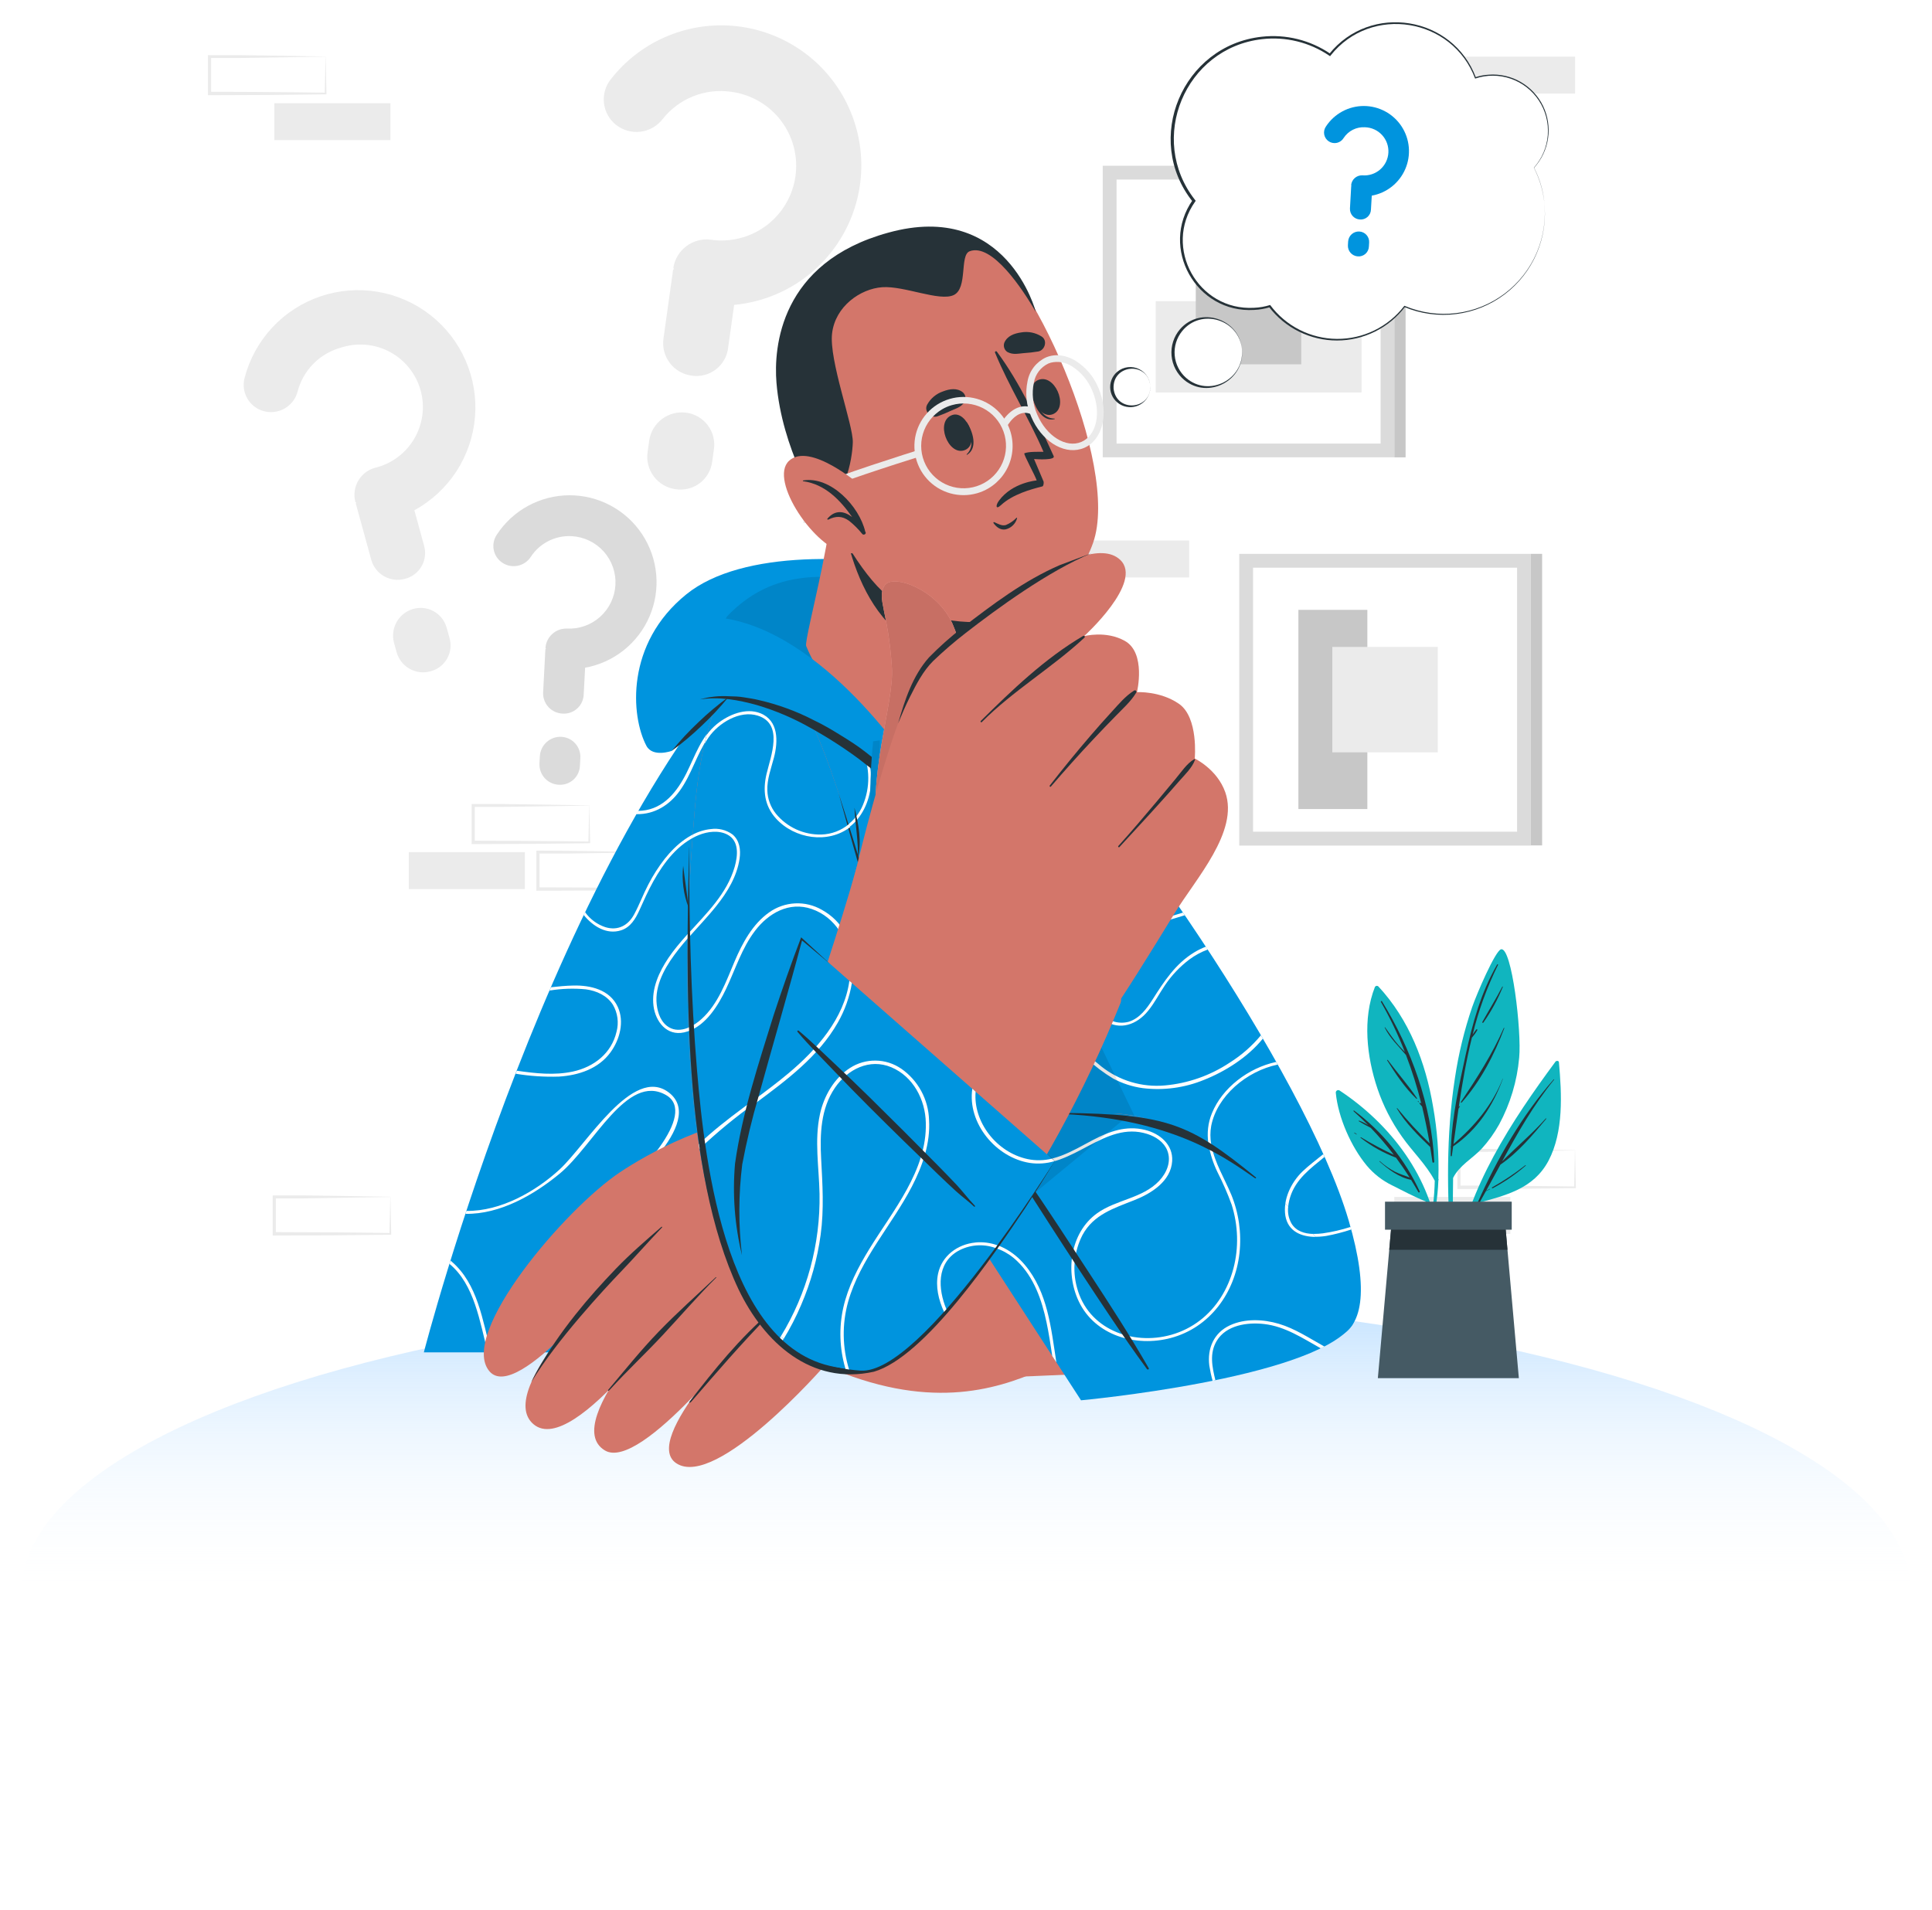 <svg width="361" height="357" viewBox="0 0 361 357" fill="none" xmlns="http://www.w3.org/2000/svg">
<g filter="url(#filter0_d_91_2385)">
<ellipse cx="180.5" cy="293.5" rx="176.5" ry="55.5" fill="url(#paint0_linear_91_2385)" fill-opacity="0.7"/>
<path d="M72.949 15.286H51.264V22.188H72.949V15.286Z" fill="#EBEBEB"/>
<path d="M222.196 97.018H200.511V103.919H222.196V97.018Z" fill="#EBEBEB"/>
<path d="M60.854 6.584C57.252 6.646 48.02 6.8 44.541 6.843H39.169L39.453 6.559V13.461L39.145 13.152C42.747 13.152 51.93 13.202 55.408 13.251L60.83 13.319L60.682 13.461L60.83 6.559L60.854 6.584ZM60.854 6.584L60.996 13.485V13.633H60.848C58.141 13.67 52.707 13.732 50.006 13.751L39.163 13.794H38.855V13.485V6.584V6.306H39.133H44.603C48.057 6.343 57.246 6.498 60.817 6.559L60.854 6.584Z" fill="#EBEBEB"/>
<path d="M122.214 155.263C118.613 155.325 109.38 155.479 105.901 155.516H100.53L100.813 155.239V162.14L100.505 161.832C104.107 161.832 113.29 161.875 116.769 161.924L122.19 161.992L122.042 162.14L122.19 155.239L122.214 155.263ZM122.214 155.263L122.362 162.165V162.307H122.214C119.507 162.307 114.08 162.405 111.372 162.424L100.53 162.467H100.221V162.158V155.257V154.973H100.499L105.969 155.004C109.423 155.041 118.619 155.195 122.184 155.257L122.214 155.263Z" fill="#EBEBEB"/>
<path d="M110.12 146.549C106.518 146.61 97.286 146.764 93.807 146.801H88.435L88.719 146.524V153.425L88.411 153.117C92.013 153.117 101.196 153.16 104.674 153.209L110.095 153.277L109.947 153.425L110.095 146.524L110.12 146.549ZM110.12 146.549L110.268 153.45V153.592H110.12C107.413 153.623 101.979 153.691 99.278 153.709L88.435 153.752H88.127V153.444V146.542V146.259H88.411H93.881C97.335 146.296 106.525 146.45 110.095 146.512L110.12 146.549Z" fill="#EBEBEB"/>
<path d="M98.075 155.251H76.39V162.152H98.075V155.251Z" fill="#EBEBEB"/>
<path d="M294.305 6.584H272.62V13.485H294.305V6.584Z" fill="#EBEBEB"/>
<path d="M282.211 219.701H260.526V226.602H282.211V219.701Z" fill="#EBEBEB"/>
<path d="M294.306 210.999C290.704 211.06 281.471 211.215 277.993 211.258H272.621L272.905 210.974V217.875L272.596 217.567C276.198 217.567 285.381 217.616 288.86 217.666L294.281 217.734L294.133 217.875L294.281 210.974L294.306 210.999ZM294.306 210.999L294.454 217.9V218.048H294.306C291.598 218.085 286.171 218.147 283.463 218.171L272.621 218.208H272.312V217.894L272.343 210.993V210.715H272.621H278.091C281.545 210.752 290.741 210.912 294.306 210.968V210.999Z" fill="#EBEBEB"/>
<path d="M72.948 219.701C69.347 219.763 60.114 219.917 56.636 219.96H51.264L51.547 219.676V226.578L51.239 226.269L62.081 226.313C64.783 226.313 70.222 226.399 72.924 226.436L72.776 226.578L72.924 219.676L72.948 219.701ZM72.948 219.701L73.097 226.602V226.75H72.948C70.241 226.787 64.808 226.849 62.106 226.874L51.264 226.911H50.955V226.596V219.695V219.405H51.233H56.703C60.157 219.442 69.347 219.602 72.918 219.658L72.948 219.701Z" fill="#EBEBEB"/>
<path d="M137.177 52.976L136.054 60.993C135.962 61.796 135.707 62.571 135.306 63.271C134.905 63.972 134.365 64.584 133.721 65.07C133.076 65.556 132.339 65.906 131.555 66.099C130.771 66.292 129.956 66.324 129.159 66.193C127.559 65.963 126.115 65.11 125.142 63.819C124.169 62.528 123.746 60.905 123.966 59.304L125.761 46.475C125.761 46.352 125.903 46.37 125.921 46.247C125.816 46.105 125.816 46.105 125.829 45.982C126.096 44.4 126.959 42.979 128.24 42.013C129.521 41.046 131.123 40.606 132.718 40.783C134.543 41.061 136.405 40.974 138.197 40.527C139.988 40.08 141.673 39.282 143.154 38.179C144.635 37.076 145.882 35.69 146.823 34.101C147.764 32.513 148.38 30.753 148.636 28.925C148.892 27.096 148.782 25.235 148.314 23.449C147.845 21.663 147.026 19.988 145.905 18.521C144.784 17.054 143.383 15.824 141.783 14.902C140.183 13.981 138.416 13.386 136.585 13.152C134.19 12.809 131.747 13.103 129.501 14.004C127.256 14.905 125.287 16.381 123.793 18.284C123.293 18.926 122.67 19.463 121.961 19.863C121.252 20.264 120.471 20.52 119.662 20.616C118.854 20.713 118.034 20.649 117.251 20.428C116.467 20.206 115.735 19.832 115.097 19.326C114.472 18.828 113.951 18.21 113.564 17.51C113.178 16.809 112.935 16.039 112.848 15.244C112.76 14.449 112.832 13.644 113.057 12.877C113.282 12.109 113.657 11.394 114.16 10.772C116.834 7.358 120.314 4.662 124.287 2.926C128.261 1.19 132.604 0.469 136.925 0.827C141.247 1.185 145.411 2.61 149.045 4.976C152.68 7.342 155.669 10.573 157.745 14.38C159.821 18.187 160.919 22.45 160.94 26.786C160.961 31.122 159.904 35.395 157.865 39.222C155.826 43.049 152.868 46.309 149.257 48.71C145.645 51.11 141.495 52.576 137.177 52.976ZM133.396 79.983L133.082 82.203C132.992 83.007 132.74 83.784 132.34 84.487C131.941 85.189 131.402 85.804 130.758 86.292C130.113 86.78 129.376 87.132 128.591 87.326C127.806 87.52 126.99 87.552 126.193 87.421C124.591 87.195 123.145 86.342 122.171 85.051C121.197 83.759 120.776 82.134 121 80.532L121.308 78.312C121.549 76.717 122.406 75.281 123.693 74.31C124.981 73.34 126.598 72.912 128.197 73.119C128.992 73.221 129.759 73.48 130.453 73.882C131.147 74.284 131.753 74.82 132.237 75.46C132.722 76.099 133.073 76.828 133.272 77.605C133.471 78.381 133.513 79.19 133.396 79.983Z" fill="#EBEBEB"/>
<path d="M77.426 91.362L79.221 97.906C79.416 98.552 79.478 99.232 79.403 99.903C79.328 100.575 79.116 101.224 78.782 101.811C78.448 102.398 77.999 102.912 77.46 103.319C76.921 103.727 76.306 104.022 75.65 104.184C74.345 104.542 72.951 104.368 71.774 103.699C70.597 103.031 69.733 101.924 69.371 100.619L66.491 90.135C66.491 90.042 66.571 90.011 66.541 89.906C66.411 89.839 66.411 89.839 66.38 89.734C66.06 88.429 66.252 87.052 66.916 85.884C67.58 84.716 68.666 83.847 69.951 83.455C71.488 83.102 72.937 82.442 74.211 81.513C75.486 80.585 76.559 79.408 77.367 78.054C78.174 76.7 78.699 75.197 78.91 73.634C79.121 72.072 79.014 70.483 78.594 68.963C78.175 67.443 77.452 66.024 76.469 64.791C75.487 63.558 74.265 62.537 72.877 61.788C71.489 61.04 69.964 60.581 68.394 60.438C66.824 60.295 65.241 60.471 63.741 60.956C61.786 61.486 60.007 62.521 58.58 63.958C57.154 65.395 56.132 67.183 55.618 69.141C55.45 69.803 55.151 70.425 54.74 70.971C54.329 71.516 53.813 71.975 53.223 72.319C52.633 72.663 51.98 72.887 51.303 72.977C50.626 73.066 49.937 73.02 49.278 72.841C48.632 72.665 48.027 72.363 47.498 71.952C46.969 71.541 46.527 71.03 46.196 70.448C45.865 69.866 45.653 69.224 45.571 68.559C45.489 67.894 45.54 67.22 45.719 66.575C46.641 63.064 48.42 59.836 50.898 57.183C53.375 54.529 56.473 52.533 59.913 51.373C63.353 50.213 67.028 49.926 70.606 50.538C74.184 51.149 77.555 52.64 80.414 54.877C83.274 57.113 85.533 60.025 86.989 63.351C88.444 66.676 89.051 70.312 88.754 73.93C88.457 77.548 87.266 81.035 85.288 84.079C83.309 87.123 80.606 89.628 77.42 91.368L77.426 91.362ZM83.483 113.38L83.982 115.187C84.177 115.835 84.239 116.517 84.162 117.189C84.086 117.862 83.873 118.512 83.537 119.1C83.201 119.688 82.749 120.202 82.209 120.609C81.668 121.017 81.05 121.31 80.393 121.472C79.087 121.826 77.694 121.649 76.517 120.98C75.341 120.311 74.477 119.204 74.114 117.901L73.609 116.087C73.271 114.782 73.455 113.397 74.121 112.224C74.788 111.052 75.885 110.186 77.18 109.809C77.827 109.621 78.507 109.564 79.177 109.642C79.847 109.721 80.495 109.933 81.082 110.265C81.669 110.598 82.183 111.045 82.594 111.58C83.006 112.115 83.306 112.727 83.477 113.38H83.483Z" fill="#EBEBEB"/>
<path d="M109.331 120.781L109.065 125.801C109.048 126.302 108.929 126.793 108.716 127.246C108.503 127.7 108.2 128.105 107.826 128.437C107.452 128.77 107.014 129.023 106.539 129.182C106.064 129.341 105.562 129.401 105.063 129.36C104.061 129.306 103.122 128.856 102.452 128.111C101.781 127.365 101.434 126.383 101.486 125.382L101.905 117.364C101.905 117.29 101.991 117.296 101.998 117.216C102.004 117.136 101.917 117.136 101.924 117.056C102.004 116.063 102.46 115.139 103.2 114.473C103.94 113.807 104.906 113.449 105.902 113.472C107.035 113.533 108.17 113.369 109.241 112.991C110.311 112.613 111.297 112.027 112.142 111.268C112.986 110.509 113.673 109.591 114.162 108.567C114.652 107.542 114.935 106.431 114.995 105.297C115.056 104.164 114.892 103.029 114.514 101.958C114.136 100.888 113.551 99.902 112.791 99.057C112.032 98.213 111.114 97.526 110.09 97.037C109.065 96.547 107.954 96.264 106.821 96.204C105.321 96.12 103.827 96.431 102.486 97.108C101.146 97.785 100.008 98.802 99.185 100.058C98.912 100.484 98.556 100.851 98.139 101.138C97.722 101.425 97.252 101.626 96.757 101.729C96.261 101.833 95.75 101.836 95.253 101.74C94.756 101.644 94.284 101.449 93.863 101.168C93.45 100.894 93.095 100.54 92.819 100.128C92.543 99.715 92.352 99.252 92.255 98.766C92.159 98.279 92.16 97.778 92.258 97.292C92.356 96.806 92.549 96.344 92.826 95.932C94.297 93.677 96.304 91.823 98.668 90.536C101.033 89.25 103.68 88.57 106.372 88.56C109.063 88.55 111.716 89.208 114.09 90.477C116.464 91.745 118.486 93.584 119.973 95.827C121.461 98.071 122.368 100.649 122.612 103.329C122.857 106.01 122.432 108.709 121.374 111.185C120.317 113.66 118.662 115.834 116.556 117.512C114.451 119.189 111.961 120.316 109.312 120.793L109.331 120.781ZM108.436 137.686L108.362 139.074C108.348 139.574 108.232 140.067 108.022 140.522C107.811 140.977 107.511 141.384 107.138 141.719C106.765 142.054 106.329 142.31 105.854 142.471C105.38 142.632 104.878 142.696 104.378 142.657C103.376 142.603 102.435 142.153 101.765 141.405C101.094 140.658 100.747 139.675 100.801 138.673L100.875 137.285C100.942 136.288 101.394 135.356 102.137 134.687C102.88 134.017 103.854 133.664 104.853 133.702C105.352 133.722 105.842 133.842 106.294 134.054C106.745 134.267 107.15 134.568 107.484 134.939C107.818 135.31 108.074 135.744 108.238 136.216C108.401 136.688 108.469 137.188 108.436 137.686Z" fill="#DBDBDB"/>
<path d="M257.973 29.558H208.621V78.91H257.973V29.558Z" fill="white"/>
<path d="M206.049 26.98V81.463H260.538V26.98H206.049ZM257.973 78.898H208.633V29.558H257.973V78.898Z" fill="#DBDBDB"/>
<path d="M254.414 69.344V52.285H215.948V69.344H254.414Z" fill="#EBEBEB"/>
<path d="M243.146 64.09V44.378H223.435V64.09H243.146Z" fill="#C7C7C7"/>
<path d="M262.641 26.986H260.538V81.476H262.641V26.986Z" fill="#C7C7C7"/>
<path d="M283.475 102.081H234.123V151.433H283.475V102.081Z" fill="white"/>
<path d="M255.494 109.976H242.61V147.202H255.494V109.976Z" fill="#C7C7C7"/>
<path d="M231.558 99.509V154.03H286.041V99.509H231.558ZM283.475 151.433H234.136V102.093H283.475V151.433Z" fill="#DBDBDB"/>
<path d="M268.655 116.902H248.95V136.607H268.655V116.902Z" fill="#EBEBEB"/>
<path d="M288.15 99.509H286.047V153.999H288.15V99.509Z" fill="#C7C7C7"/>
<path d="M190.038 128.879C221.159 161.4 259.91 229.409 252.293 242.977C243.806 258.069 200.486 212.491 200.677 209.87C200.831 207.89 185.968 166.698 174.669 136.767C163.37 106.836 182.341 120.836 190.038 128.879Z" fill="#D3766A"/>
<path d="M200.381 209.882C199.098 205.485 178.85 151.187 173.084 134.022C167.317 116.858 172.979 111.659 189.946 127.559C206.912 143.459 243.831 196.258 252.009 224.111C259.891 250.939 246.144 250.73 228.19 238.148C213.487 227.842 200.381 209.882 200.381 209.882Z" fill="#0094DE"/>
<path d="M171.721 120.528C171.604 120.485 171.486 120.442 171.363 120.386C171.411 120.234 171.475 120.087 171.554 119.948C171.789 120.041 172.029 120.127 172.27 120.207C174.212 120.824 176.587 121.028 178.295 119.689C178.488 119.538 178.666 119.369 178.826 119.184L179.294 119.418C177.555 121.503 174.212 121.441 171.721 120.528ZM185.135 123.365L184.66 122.989C184.389 123.12 184.117 123.244 183.846 123.359C179.96 125.067 175.162 126.788 171.801 129.674L171.949 130.291C173.735 128.751 175.738 127.483 177.894 126.529C180.269 125.382 182.773 124.475 185.135 123.365ZM189.452 134.935C190.598 133.47 191.869 132.108 193.251 130.865C193.128 130.729 192.999 130.6 192.875 130.47C189.329 133.554 186.788 138.266 183.414 141.257C181.559 142.978 179.33 144.245 176.901 144.957C176.957 145.118 177.012 145.278 177.074 145.438C178.756 144.958 180.344 144.192 181.768 143.175C184.956 141.01 187.09 137.896 189.458 134.911L189.452 134.935ZM206.974 147.147C201.843 154.11 192.536 155.781 184.37 157.015C183.383 157.163 182.397 157.323 181.41 157.521C181.478 157.699 181.539 157.884 181.607 158.069C185.055 157.366 188.601 157.07 192.03 156.287C197.747 154.98 203.748 152.272 207.332 147.609L206.974 147.147ZM213.962 207.175C210.434 206.293 207.227 207.465 204.125 209.105C203.107 209.648 202.077 210.222 201.041 210.758L201.392 211.215C205.574 209.062 209.601 206.379 214.418 207.946C215.991 208.458 217.502 209.463 218.119 211.03C218.92 213.071 218.02 215.199 216.595 216.71C214.603 218.813 211.883 219.652 209.25 220.645L209.706 221.157L211.982 220.268C215.121 219.035 218.809 216.741 219.038 212.966C219.204 209.926 216.725 207.859 213.968 207.175H213.962ZM201.689 169.553C204.155 166.044 206.468 162.399 208.954 158.884C210.027 157.36 211.156 155.8 212.389 154.338L212.038 153.863C211.378 154.64 210.755 155.436 210.15 156.238C207.646 159.562 205.401 163.071 203.07 166.513C199.555 171.7 195.429 177.54 190.013 181.136C190.081 181.327 190.149 181.512 190.223 181.703C194.861 178.626 198.592 173.908 201.695 169.547L201.689 169.553ZM202.922 178.804C202.731 180.311 202.951 181.84 203.559 183.231C204.167 184.622 205.14 185.823 206.376 186.705C209.25 188.679 212.463 187.464 214.505 184.935C215.738 183.442 216.583 181.728 217.662 180.149C218.91 178.292 220.459 176.656 222.245 175.308C223.294 174.531 224.448 173.908 225.674 173.457L225.322 172.921C224.558 173.212 223.823 173.573 223.127 174C219.642 176.122 217.52 179.397 215.386 182.758C214.289 184.472 212.969 186.298 210.94 186.946C210.074 187.188 209.159 187.192 208.291 186.959C207.423 186.726 206.633 186.263 206.006 185.62C203.045 182.857 202.854 178.607 205.087 175.357C207.443 171.915 211.519 170.065 215.374 168.832C217.348 168.215 219.383 167.685 221.375 167.049L221.036 166.55C217.027 167.839 212.753 168.739 209.318 170.774C206.363 172.532 203.496 175.271 202.953 178.817L202.922 178.804ZM235.61 189.48C233.942 191.492 231.964 193.224 229.75 194.612C226.137 197.011 221.982 198.469 217.662 198.855C213.389 199.242 209.13 197.967 205.771 195.296C202.842 192.94 200.221 190.017 196.335 189.376C195.234 189.193 194.112 189.17 193.005 189.308C193.085 189.524 193.159 189.733 193.239 189.924C194.764 189.755 196.308 189.915 197.766 190.393C199.814 191.078 201.503 192.478 203.107 193.865C204.597 195.271 206.235 196.512 207.992 197.566C209.72 198.491 211.6 199.099 213.542 199.361C217.419 199.833 221.352 199.302 224.965 197.819C228.869 196.277 233.13 193.625 235.967 190.109L235.61 189.48ZM235.64 242.761C236.214 243.07 236.781 243.378 237.336 243.625C239.24 244.056 241.069 244.767 242.764 245.734C243.479 245.934 244.206 246.091 244.941 246.203C243.065 245.028 241.054 244.084 238.952 243.39C237.875 243.071 236.767 242.865 235.647 242.774L235.64 242.761ZM238.724 194.945L238.453 194.464C233.247 195.58 228.387 199.305 226.451 204.048C224.921 207.792 225.834 211.449 227.45 215.001C228.466 216.988 229.358 219.035 230.121 221.132C230.728 223.06 231.067 225.063 231.126 227.083C231.261 230.982 230.267 234.837 228.264 238.185L228.745 238.518C230.289 235.982 231.253 233.137 231.57 230.186C231.984 226.446 231.451 222.663 230.022 219.183C228.338 215.088 225.476 211.054 226.321 206.404C227.407 200.841 232.914 196.172 238.749 194.957L238.724 194.945ZM252.33 225.307C250.646 225.849 248.919 226.247 247.167 226.498C245.07 226.757 242.542 226.664 241.308 224.647C240.42 223.192 240.581 221.323 241.062 219.757C242.116 216.34 244.879 214.378 247.488 212.214C247.42 212.041 247.34 211.868 247.26 211.696C245.946 212.775 244.565 213.793 243.381 214.927C241.259 216.963 239.68 220.194 240.18 223.192C240.796 226.954 244.62 227.478 247.797 226.985C249.376 226.693 250.934 226.293 252.459 225.788C252.465 225.653 252.404 225.486 252.354 225.32L252.33 225.307Z" fill="white"/>
<path opacity="0.1" d="M228.19 238.148C213.487 227.848 200.381 209.882 200.381 209.882C199.104 205.485 178.844 151.187 173.084 134.022C170.956 127.676 170.383 122.97 171.369 120.362L228.19 238.148Z" fill="black"/>
<path d="M199.382 248.737H79.197C79.197 248.737 103.78 153.203 144.393 113.67C149.839 108.366 171.049 109.26 175.94 117.247C194.263 147.202 199.715 248.312 199.382 248.737Z" fill="#0094DE"/>
<path d="M184.099 195.216C179.375 201.926 184.512 211.067 192.043 212.645C193.59 212.961 195.189 212.908 196.711 212.491L196.767 213.108C195.361 213.491 193.891 213.579 192.45 213.367C185.752 212.325 180.115 205.189 181.91 198.392C183.291 193.095 188.694 189.406 194.047 189.24C194.047 189.462 194.103 189.678 194.133 189.9C193.673 189.906 193.214 189.943 192.758 190.011C191.04 190.254 189.388 190.84 187.9 191.734C186.413 192.629 185.12 193.813 184.099 195.216ZM84.359 231.74L84.174 231.586C84.106 231.789 84.044 231.993 83.982 232.202C88.676 236.082 89.644 243.07 91.149 248.75H91.766C90.162 242.798 89.286 235.934 84.359 231.74ZM104.446 197.202C108.116 196.968 111.847 195.74 114.08 192.663C115.807 190.288 116.707 186.946 115.43 184.17C113.95 180.957 110.336 180.106 107.104 180.186C105.704 180.217 104.323 180.353 102.947 180.507L102.688 181.123C104.93 180.754 107.211 180.677 109.473 180.895C111.459 181.167 113.414 182.036 114.524 183.775C114.965 184.53 115.252 185.364 115.368 186.23C115.484 187.096 115.428 187.976 115.202 188.82C114.265 192.86 110.971 195.407 107.049 196.258C103.576 197.011 100.043 196.604 96.564 196.104L96.342 196.666C99.019 197.111 101.734 197.29 104.446 197.202ZM109.621 242.157C106.117 241.54 100.493 244.883 98.606 240.307C97.187 236.877 99.222 233.047 101.393 230.469C104.039 227.343 107.456 225.005 110.829 222.729C117.059 218.517 132.15 205.621 124.947 200.156C118.23 195.068 109.602 209.913 104.551 214.57C100.086 218.677 93.548 222.396 87.159 222.304L86.974 222.853C93.431 222.964 99.814 219.288 104.613 215.31C110.928 210.08 117.151 196.48 124.447 200.65C130.504 204.11 119.211 216.241 112.957 220.552C109.806 222.729 106.531 224.771 103.657 227.336C101.116 229.594 98.624 232.381 97.853 235.786C97.286 238.302 97.576 241.534 100.135 242.854C101.763 243.699 103.607 243.378 105.328 243.051C107.493 242.632 109.522 242.379 111.533 243.47C112.536 244.024 113.415 244.777 114.115 245.684C114.816 246.591 115.322 247.633 115.603 248.744H116.263C116.263 248.744 116.263 248.744 116.263 248.713C115.418 245.586 112.852 242.761 109.602 242.163L109.621 242.157ZM153.589 166.032C152.071 165.157 150.333 164.737 148.583 164.824C146.833 164.91 145.145 165.499 143.721 166.519C140.637 168.702 138.743 172.23 137.294 175.634C135.678 179.44 134.21 183.652 131.065 186.471C129.363 188.006 126.68 189.351 124.589 187.704C123.226 186.631 122.739 184.738 122.659 183.066C122.541 179.489 124.675 176.109 126.809 173.408C129.017 170.602 131.595 168.116 133.822 165.322C135.888 162.732 137.701 159.772 138.188 156.441C138.429 154.795 138.188 153.012 136.838 151.908C135.671 151.082 134.231 150.737 132.816 150.946C129.313 151.285 126.322 153.832 124.213 156.497C123.037 158.007 122.004 159.624 121.129 161.326C120.173 163.145 119.464 165.088 118.496 166.877C117.373 168.974 115.443 169.991 113.111 169.276C111.578 168.769 110.249 167.783 109.318 166.463C109.232 166.642 109.146 166.821 109.066 167C110.78 169.103 113.346 170.744 116.078 169.856C117.811 169.288 118.742 167.722 119.458 166.155C120.284 164.305 121.086 162.498 122.06 160.746C124.015 157.225 126.735 153.617 130.596 152.056C132.218 151.402 134.297 151.137 135.906 151.982C138.145 153.16 137.861 155.911 137.276 157.989C135.314 164.878 128.832 169.233 124.941 174.962C123.164 177.59 121.69 180.76 122.11 184.01C122.492 186.933 124.577 189.653 127.815 188.944C131.62 188.117 134.099 184.102 135.647 180.858C137.411 177.158 138.595 173.204 141.106 169.923C143.616 166.642 147.47 164.447 151.646 165.871C156.117 167.395 158.677 171.811 158.843 176.356C159.152 184.664 153.292 191.54 147.322 196.554C141.574 201.371 135.08 205.294 129.764 210.629C123.874 216.564 120.041 224.231 118.829 232.505C118.082 237.58 118.089 243.686 120.142 248.725H120.919C120.311 247.232 119.861 245.68 119.575 244.093C117.996 235.619 119.92 226.442 124.164 219.01C128.253 211.85 134.679 206.947 141.186 202.118C146.909 197.868 152.904 193.44 156.524 187.143C160.397 180.501 161.316 170.343 153.57 166.038L153.589 166.032ZM173.614 205.251C173.549 203.367 173.044 201.524 172.142 199.869C171.239 198.213 169.963 196.791 168.415 195.716C167.012 194.752 165.356 194.224 163.654 194.199C161.952 194.174 160.28 194.652 158.849 195.574C155.883 197.473 153.965 200.835 153.231 204.208C152.164 209.111 153.052 214.144 153.151 219.09C153.314 228.574 150.752 237.905 145.768 245.974C145.182 246.918 144.535 247.825 143.869 248.737H144.707C146.715 245.994 148.388 243.021 149.691 239.881C151.496 235.694 152.722 231.281 153.336 226.763C153.983 222.001 153.681 217.333 153.428 212.578C153.188 208.001 153.336 203.209 156.006 199.299C158.356 195.858 162.463 193.748 166.54 195.463C170.617 197.177 172.905 201.519 172.991 205.837C173.238 214.761 166.824 222.254 162.426 229.439C160.33 232.856 158.448 236.47 157.567 240.405C156.956 243.147 156.864 245.98 157.295 248.756H157.912C157.413 245.606 157.598 242.386 158.455 239.314C160.718 231.296 166.62 224.999 170.389 217.727C172.368 213.854 173.867 209.611 173.596 205.257L173.614 205.251ZM191.531 232.387C189.237 229.649 185.912 227.83 182.28 228.187C178.949 228.514 176.026 230.654 175.31 234.016C174.49 237.901 176.544 241.935 178.672 245.049C179.498 246.283 180.436 247.473 181.33 248.719H182.027C180.349 246.314 178.468 244.032 177.191 241.373C175.341 237.525 174.724 232.246 179.042 229.772C182.687 227.669 187.177 228.891 190.081 231.654C193.227 234.651 194.701 238.931 195.577 243.082C195.965 244.932 196.261 246.782 196.557 248.719H197.143C196.243 242.903 195.367 237.001 191.512 232.406L191.531 232.387ZM153.601 110.494C153.264 110.526 152.931 110.563 152.602 110.605C151.195 112.245 149.573 113.687 147.779 114.891C145.31 116.573 142.574 117.824 139.687 118.591L138.935 119.443C139.632 119.301 140.322 119.122 141.001 118.906C145.521 117.45 150.468 114.521 153.601 110.494ZM154.464 127.596C153.723 126.119 153.532 124.427 153.928 122.822C154.618 119.689 157.122 116.655 160.404 116.131C164.653 115.44 168.008 119.177 171.721 120.528C173.608 121.219 175.976 121.422 177.777 120.577C177.709 120.429 177.635 120.288 177.568 120.152C175.958 120.966 173.947 120.769 172.27 120.207C168.495 118.974 165.486 115.502 161.286 115.551C155.735 115.625 151.479 122.687 153.885 127.664C154.729 129.391 156.352 130.563 157.739 131.796C159.189 132.999 160.351 134.512 161.137 136.224C161.846 137.831 162.221 139.564 162.239 141.32C162.257 143.076 161.918 144.817 161.242 146.438C160.6 148.008 159.521 149.361 158.133 150.337C156.744 151.312 155.105 151.868 153.41 151.939C151.792 151.979 150.187 151.649 148.716 150.975C147.245 150.301 145.948 149.299 144.923 148.047C143.939 146.818 143.379 145.304 143.326 143.73C143.27 141.621 144.066 139.573 144.559 137.563C145.343 134.571 145.46 130.649 142.037 129.28C139.292 128.176 136.042 129.551 133.896 131.296C131.028 133.622 129.868 137.291 128.265 140.486C126.55 143.897 124.046 147.135 119.97 147.505C119.711 147.505 119.458 147.542 119.205 147.542C119.094 147.739 118.983 147.942 118.866 148.158H119.026C122.319 148.189 125.07 146.475 126.976 143.841C129.221 140.757 130.183 136.934 132.354 133.788C134.204 131.118 138.17 128.651 141.513 129.705C146.379 131.241 143.936 137.26 143.135 140.628C142.407 143.668 142.746 146.536 144.899 148.917C148.864 153.29 156.352 153.851 160.225 149.102C164.197 144.205 163.345 136.335 158.837 132.074C157.382 130.661 155.47 129.489 154.464 127.596ZM172.183 145.352C175.458 146.586 179.073 145.075 181.774 143.206C182.92 142.404 183.978 141.484 184.932 140.461L184.784 139.931C184.346 140.4 183.889 140.85 183.421 141.269C180.577 143.792 176.248 146.327 172.35 144.846C168.335 143.323 167.484 138.636 168.754 134.978C170.185 130.828 174.114 128.311 177.895 126.535C178.598 126.206 179.307 125.892 180.022 125.592C179.967 125.431 179.899 125.277 179.831 125.117C174.046 127.627 167.99 130.877 167.638 137.809C167.478 141.004 169.044 144.162 172.183 145.352ZM192.641 179.162C190.177 181.343 187.262 182.953 184.105 183.88C179.695 185.114 175.224 184.041 172.424 180.285C171.22 178.6 170.31 176.723 169.735 174.734C168.976 172.267 168.427 169.609 169.118 167.074C170.241 162.818 174.324 160.154 178.295 158.908C181.7 157.835 185.277 157.477 188.78 156.904C188.737 156.706 188.7 156.509 188.663 156.287C187.22 156.546 185.783 156.774 184.383 156.984C180.22 157.601 175.946 158.464 172.553 161.116C171.011 162.251 169.802 163.781 169.055 165.545C168.307 167.308 168.048 169.24 168.304 171.138C168.791 174.95 170.315 179.156 173.047 181.907C175.779 184.657 179.603 185.441 183.328 184.651C186.815 183.831 190.045 182.164 192.733 179.797C192.69 179.606 192.641 179.384 192.641 179.162Z" fill="white"/>
<path d="M251.17 242.28C242.536 251.223 225.304 252.019 176.106 253.826C169.322 254.078 154.612 206.509 161.865 205.867C171.005 205.059 206.647 203.912 209.262 204.153C231.336 206.219 257.017 236.217 251.17 242.28Z" fill="#D3766A"/>
<path d="M177.697 207.015C177.697 207.015 158.313 202.697 147.427 203.592C132.854 204.782 120.759 211.813 115.868 215.063C105.661 221.847 85.648 245.284 91.427 252.247C96.638 258.525 115.856 233.51 115.856 233.51C115.856 233.51 92.05 255.781 99.71 262.189C107.37 268.597 128.031 238.284 128.031 238.284C128.031 238.284 104.089 261.72 113.031 267.073C119.816 271.125 140.051 244.729 140.051 244.729C140.051 244.729 119.606 265.044 126.378 269.472C133.865 274.406 154.094 251.211 154.094 251.211C173.214 259.66 185.783 255.861 194.393 252.093C196.477 251.18 177.697 207.015 177.697 207.015Z" fill="#D3766A"/>
<path d="M123.596 225.276C120.703 227.793 117.762 230.321 115.103 233.084C112.445 235.847 109.886 238.703 107.493 241.719C101.634 249.077 99.117 254.597 99.308 254.27C103.866 246.61 113.228 236.569 115.887 233.806C118.545 231.043 121.055 228.157 123.707 225.394C123.775 225.307 123.664 225.221 123.596 225.276Z" fill="#263238"/>
<path d="M133.748 234.694C130.196 238.062 126.544 241.281 123.14 244.809C119.736 248.337 116.843 251.951 113.698 255.688C113.457 255.972 113.698 256.009 113.944 255.731C117.225 252.123 120.544 249.04 123.868 245.475C127.192 241.91 130.381 238.203 133.822 234.774C133.89 234.719 133.804 234.645 133.748 234.694Z" fill="#263238"/>
<path d="M143.918 241.207C138.225 246.079 133.433 252 128.881 257.915C128.653 258.211 128.962 258.223 129.208 257.915C134.105 252.265 137.898 247.794 144.084 241.38C144.183 241.306 144.035 241.102 143.918 241.207Z" fill="#263238"/>
<path d="M167.54 204.535L201.991 257.699C201.991 257.699 244.547 253.776 252.478 243.914C257.708 237.426 231.663 204.486 207.098 204.054L167.54 204.535Z" fill="#0094DE"/>
<path d="M173.596 205.257C173.714 207.673 173.385 210.089 172.628 212.386L172.214 211.77C172.775 209.845 173.037 207.846 172.991 205.843C172.979 205.391 172.942 204.94 172.88 204.492H173.497C173.547 204.739 173.579 204.994 173.596 205.257ZM182.847 228.169L183.217 228.736C185.777 228.841 188.208 229.886 190.045 231.672C193.19 234.669 194.664 238.95 195.54 243.1C195.978 245.154 196.292 247.282 196.619 249.422L197.384 250.606C196.391 244.186 195.774 237.494 191.506 232.406C189.348 229.822 186.264 228.039 182.853 228.169H182.847ZM230.041 219.214C228.807 216.26 227 213.342 226.396 210.197L225.822 209.858C226.124 211.646 226.678 213.382 227.469 215.014C228.485 217 229.377 219.048 230.139 221.144C230.747 223.072 231.086 225.075 231.145 227.096C231.391 235.218 226.945 243.181 218.84 245.463C211.55 247.516 203.28 244.365 201.238 236.637C200.337 233.347 200.704 229.838 202.268 226.806C204.335 222.976 208.158 221.798 211.97 220.287C215.109 219.053 218.797 216.759 219.025 212.985C219.204 209.901 216.725 207.853 213.968 207.169C210.44 206.287 207.233 207.459 204.131 209.099C200.363 211.091 196.496 213.577 192.043 212.639C189.93 212.156 187.977 211.14 186.368 209.688C184.76 208.236 183.549 206.396 182.853 204.344H182.107C182.864 206.635 184.223 208.679 186.042 210.265C187.86 211.85 190.071 212.917 192.444 213.355C200.461 214.588 206.351 205.337 214.412 207.933C215.985 208.445 217.496 209.451 218.113 211.017C218.914 213.059 218.014 215.186 216.589 216.697C213.469 219.991 208.572 220.176 204.994 222.748C199.919 226.399 199 233.818 201.578 239.227C204.618 245.611 212.241 247.781 218.742 246.061C226.1 244.112 230.787 237.574 231.601 230.18C232.007 226.452 231.472 222.682 230.047 219.214H230.041ZM245.805 227.164L245.354 226.609C243.769 226.565 242.215 226.115 241.327 224.672C240.776 223.706 240.559 222.585 240.71 221.483L240.174 220.947C240.057 221.699 240.057 222.464 240.174 223.216C240.692 226.189 243.214 227.145 245.811 227.164H245.805ZM238.959 243.403C236.048 242.539 232.631 242.385 229.819 243.686C226.821 245.068 225.551 248.004 225.964 251.223C226.113 252.176 226.319 253.119 226.581 254.048L227.099 253.949C226.482 251.42 225.97 248.898 227.345 246.597C229.122 243.637 233.081 243.082 236.22 243.446C240.155 243.902 243.418 246.11 246.798 247.991L247.47 247.652C244.67 246.104 241.981 244.297 238.959 243.403Z" fill="white"/>
<path d="M234.66 216.038C222.294 205.96 218.113 204.221 198.648 203.986C198.488 203.986 198.457 204.19 198.617 204.196C219.963 205.158 229.818 213.046 234.518 216.198C234.641 216.272 234.771 216.13 234.66 216.038Z" fill="#263238"/>
<path d="M214.653 251.71C211.18 245.66 207.381 239.801 203.551 233.954C199.721 228.107 195.934 222.236 191.975 216.494C189.736 213.238 187.516 209.975 185.191 206.799C185.129 206.718 184.975 206.799 185.03 206.891C188.496 212.935 192.271 218.813 196.039 224.672C199.807 230.531 203.65 236.39 207.541 242.194C209.743 245.469 212.001 248.707 214.326 251.883C214.468 252.037 214.757 251.883 214.653 251.71Z" fill="#263238"/>
<path opacity="0.1" d="M210.983 204.381L182.613 227.817L167.521 204.535L207.091 204.054C207.554 204.054 208.023 204.085 208.492 204.116L210.706 204.356L210.983 204.381Z" fill="black"/>
<path d="M129.887 146.53C124.836 203.555 132.73 248.978 156.672 252.253C172.572 254.424 168.588 206.207 168.551 205.177C168.428 201.649 166.596 172.224 155.322 140.215C142.919 105.005 132.144 121.052 129.887 146.53Z" fill="#D3766A"/>
<path d="M129.887 146.53C124.836 203.555 132.73 248.978 156.672 252.253C172.572 254.424 174.799 213.762 174.762 212.732C174.632 209.204 166.596 172.224 155.322 140.215C142.919 105.005 132.144 121.052 129.887 146.53Z" fill="#0094DE"/>
<path d="M156.703 144.273C160.188 155.01 163.358 165.859 166.435 176.714C169.365 187.612 172.492 198.497 174.33 209.642C170.154 190.523 161.902 163.448 156.703 144.267V144.273Z" fill="#263238"/>
<path d="M159.651 146.937C160.441 150.021 161.033 153.308 160.305 156.429C160.397 153.302 159.818 150.058 159.651 146.937Z" fill="#263238"/>
<path d="M132.41 133.807C132.132 134.208 131.879 134.615 131.633 135.04C131.76 134.469 131.896 133.907 132.04 133.356C132.586 132.598 133.229 131.914 133.951 131.321C136.098 129.576 139.348 128.2 142.093 129.304C145.516 130.674 145.398 134.596 144.615 137.587C144.091 139.598 143.295 141.645 143.382 143.755C143.435 145.328 143.995 146.843 144.979 148.072C146.004 149.324 147.301 150.325 148.772 151C150.243 151.674 151.848 152.004 153.465 151.964C155.364 151.913 157.19 151.222 158.646 150.002C158.714 150.194 158.776 150.385 158.837 150.582C154.761 153.728 148.494 152.827 144.985 148.96C142.833 146.579 142.518 143.712 143.221 140.671C144.023 137.304 146.465 131.284 141.599 129.748C138.226 128.669 134.254 131.136 132.41 133.807ZM138.195 156.46C138.435 154.813 138.195 153.031 136.844 151.927C135.679 151.092 134.235 150.741 132.817 150.946C131.627 151.069 130.473 151.423 129.418 151.988C129.418 152.204 129.381 152.42 129.369 152.636C129.767 152.413 130.179 152.217 130.603 152.05C132.225 151.396 134.303 151.131 135.913 151.976C138.152 153.154 137.868 155.905 137.282 157.983C135.845 163.028 131.984 166.716 128.506 170.577C128.506 170.855 128.506 171.132 128.506 171.404C130.276 169.374 132.157 167.444 133.834 165.335C135.9 162.751 137.707 159.796 138.195 156.46ZM156.568 187.155C160.398 180.501 161.317 170.343 153.57 166.038C152.052 165.163 150.315 164.743 148.565 164.83C146.815 164.916 145.127 165.505 143.702 166.525C140.619 168.708 138.725 172.236 137.276 175.641C135.66 179.446 134.192 183.658 131.047 186.477C130.321 187.142 129.486 187.678 128.58 188.062C128.58 188.284 128.58 188.5 128.61 188.716C131.972 187.544 134.211 183.868 135.648 180.858C137.411 177.158 138.596 173.204 141.106 169.923C143.616 166.642 147.471 164.447 151.646 165.871C156.117 167.395 158.677 171.811 158.843 176.356C159.152 184.664 153.293 191.54 147.323 196.554C141.852 201.137 135.709 204.911 130.547 209.864C130.59 210.154 130.633 210.444 130.683 210.727C133.975 207.612 137.478 204.727 141.167 202.093C146.953 197.88 152.941 193.452 156.568 187.155ZM170.401 217.684C172.251 214.138 173.652 210.215 173.627 206.188C173.627 205.874 173.627 205.571 173.596 205.257C173.496 203.571 173.078 201.92 172.363 200.391C171.496 198.495 170.118 196.879 168.384 195.722C166.982 194.758 165.325 194.23 163.623 194.205C161.921 194.18 160.25 194.658 158.819 195.58C155.852 197.48 153.934 200.841 153.2 204.214C152.133 209.118 153.021 214.15 153.12 219.097C153.292 228.575 150.74 237.903 145.768 245.974C145.633 246.196 145.491 246.412 145.349 246.634C145.516 246.795 145.688 246.949 145.861 247.103C147.352 244.815 148.633 242.398 149.691 239.881C151.496 235.694 152.722 231.281 153.336 226.763C153.983 222.001 153.681 217.333 153.428 212.578C153.188 208.001 153.336 203.209 156.006 199.299C158.356 195.858 162.464 193.748 166.54 195.463C170.617 197.177 172.905 201.519 172.992 205.837C173.238 214.761 166.824 222.254 162.427 229.439C160.33 232.856 158.449 236.47 157.567 240.405C156.74 244.137 156.87 248.017 157.943 251.686C158.005 251.908 158.079 252.13 158.146 252.352C158.356 252.352 158.566 252.352 158.763 252.308C157.388 248.101 157.283 243.581 158.461 239.314C160.731 231.271 166.633 224.956 170.401 217.684Z" fill="white"/>
<path d="M128.801 154.35C128.733 168.27 129.091 182.209 130.244 196.073C131.706 213.423 135.795 249.996 157.998 251.722C161.477 251.932 164.684 251.254 167.496 249.077C171.708 246.061 175.23 242.181 178.597 238.259C185.301 230.34 191.383 221.551 197.02 213.009L195.669 211.634L197.069 212.96C195.293 215.97 193.412 218.912 191.518 221.835C185.875 230.254 172.856 249.589 163.29 252.358C151.572 254.954 142.764 246.906 138.003 236.976C127.518 214.816 128.135 178.891 128.783 154.332L128.801 154.35Z" fill="#263238"/>
<path d="M127.654 157.798C127.95 160.438 128.382 162.985 128.666 165.625C127.711 163.133 127.364 160.45 127.654 157.798Z" fill="#263238"/>
<path d="M169.501 144.162C169.501 144.162 148.981 125.388 136.122 126.276L125.52 136.329C125.52 136.329 121.974 137.624 120.784 135.385C117.854 129.835 116.855 116.266 128.252 107.064C138.694 98.621 160.73 99.54 175.489 102.908C189.674 106.139 197.692 114.151 193.677 123.458C189.662 132.764 169.501 144.162 169.501 144.162Z" fill="#0094DE"/>
<path opacity="0.1" d="M170.765 139.808C170.765 139.808 186.492 127.763 187.929 120.88C189.366 113.997 175.489 107.928 166.583 105.677C152.799 102.18 143.529 103.37 136.122 110.913C128.715 118.456 170.765 139.808 170.765 139.808Z" fill="black"/>
<path d="M173.035 137.513C165.683 138.438 154.532 126.159 150.64 116.754C150.375 116.137 151.997 109.79 153.607 102.019C154.563 97.301 155.519 92.028 156.043 87.15C156.148 86.144 185.838 97.863 185.838 97.863C185.838 97.863 181.737 107.768 180.873 116.279C180.815 116.952 180.815 117.629 180.873 118.302C180.873 118.394 180.873 118.511 180.873 118.641C181.089 122.508 180.139 136.613 173.035 137.513Z" fill="#D3766A"/>
<path d="M177.722 118.462C178.765 118.613 179.82 118.671 180.874 118.635C180.874 118.505 180.874 118.394 180.874 118.295C180.809 117.623 180.809 116.945 180.874 116.273C181.731 107.774 185.808 97.869 185.808 97.869C185.808 97.869 161.705 88.352 156.821 87.199C157.228 92.935 159.719 116.131 177.722 118.462Z" fill="#263238"/>
<path d="M146.311 62.597C145.54 73.976 158.288 103.37 167.441 108.458C180.707 115.859 198.895 112.609 204.236 97.48C209.435 82.808 192.141 44.798 182.249 40.542C167.687 34.27 147.452 45.785 146.311 62.597Z" fill="#D3766A"/>
<path d="M180.602 74.87C180.553 74.802 180.485 75.031 180.522 75.111C181.435 77.072 182.15 79.465 180.639 80.89C180.59 80.939 180.639 81.032 180.701 80.995C182.773 79.749 181.78 76.579 180.602 74.87Z" fill="#263238"/>
<path d="M177.944 73.557C174.65 74.685 177.136 81.192 180.189 80.15C183.242 79.107 180.707 72.619 177.944 73.557Z" fill="#263238"/>
<path d="M192.863 69.875C192.863 69.788 193.054 69.875 193.085 69.992C193.788 72.033 194.935 74.247 197.026 74.223C197.088 74.223 197.119 74.321 197.026 74.34C194.707 74.876 193.202 71.916 192.863 69.875Z" fill="#263238"/>
<path d="M193.874 67.068C197.02 65.582 199.764 72.002 196.847 73.359C193.93 74.716 191.216 68.302 193.874 67.068Z" fill="#263238"/>
<path d="M175.144 73.816C176.043 73.497 176.924 73.131 177.784 72.718C178.795 72.286 179.634 72.046 180.251 71.083C180.397 70.793 180.444 70.463 180.382 70.144C180.321 69.824 180.155 69.534 179.911 69.32C178.82 68.45 177.444 68.672 176.211 69.147C174.951 69.572 173.895 70.451 173.25 71.614C172.578 72.835 173.91 74.198 175.144 73.816Z" fill="#263238"/>
<path d="M194.022 61.684C193.081 61.84 192.132 61.947 191.179 62.005C190.088 62.116 189.224 62.313 188.219 61.777C187.95 61.594 187.748 61.328 187.646 61.019C187.543 60.71 187.545 60.376 187.651 60.068C188.194 58.779 189.502 58.311 190.803 58.126C192.118 57.893 193.473 58.159 194.602 58.872C195.786 59.587 195.281 61.425 194.022 61.684Z" fill="#263238"/>
<path d="M185.795 93.588C186.455 93.878 187.189 94.341 187.942 94.125C188.686 93.823 189.359 93.367 189.915 92.787C189.926 92.773 189.941 92.763 189.958 92.759C189.975 92.755 189.993 92.757 190.009 92.765C190.025 92.773 190.037 92.787 190.043 92.803C190.05 92.82 190.05 92.838 190.045 92.855C189.907 93.361 189.636 93.822 189.26 94.187C188.883 94.553 188.415 94.811 187.905 94.933C186.93 95.118 186.178 94.501 185.635 93.755C185.561 93.638 185.697 93.533 185.795 93.588Z" fill="#263238"/>
<path d="M187.041 90.4C189.2 88.395 192.592 87.446 194.794 86.897C195.009 86.773 195.046 86.231 194.997 85.996L193.215 81.79C193.887 81.852 197.242 82.025 196.884 81.241C193.912 74.765 190.606 67.562 186.282 61.74C186.256 61.694 186.213 61.66 186.162 61.647C186.111 61.633 186.057 61.639 186.011 61.666C185.965 61.692 185.932 61.735 185.918 61.786C185.904 61.837 185.911 61.891 185.937 61.937C188.546 68.271 192.253 74.112 194.979 80.439C193.93 80.439 192.197 80.384 191.401 80.717C191.204 80.859 193.517 85.071 193.708 85.787C193.708 85.787 189.169 86.151 186.671 89.555C186.017 90.418 186.005 91.356 187.041 90.4Z" fill="#263238"/>
<path d="M152.867 90.505C157.838 90.048 159.263 81.907 159.349 78.663C159.435 75.419 154.884 63.349 155.476 58.311C156.068 53.272 160.737 49.966 164.85 49.676C168.964 49.386 175.594 52.414 178.228 51.132C180.861 49.849 179.276 43.681 181.176 42.96C185.357 41.375 191.044 49.991 193.548 54.289C193.548 54.289 188.151 33.32 165.961 39.487C145.725 45.038 144.547 60.969 145.084 67.506C146.101 79.971 152.867 90.505 152.867 90.505Z" fill="#263238"/>
<path d="M182.576 88.18C180.925 88.655 179.174 88.658 177.522 88.188C175.87 87.717 174.383 86.793 173.231 85.519C172.078 84.245 171.306 82.674 171.003 80.983C170.699 79.292 170.876 77.55 171.513 75.955C172.151 74.36 173.223 72.976 174.608 71.96C175.994 70.945 177.636 70.338 179.349 70.21C181.062 70.081 182.776 70.436 184.298 71.234C185.819 72.031 187.086 73.24 187.954 74.722C189.181 76.823 189.524 79.325 188.909 81.679C188.294 84.033 186.77 86.047 184.673 87.279C184.013 87.664 183.309 87.967 182.576 88.18ZM177.839 71.719C177.204 71.901 176.594 72.164 176.026 72.502C174.289 73.526 173.008 75.173 172.443 77.109C171.878 79.044 172.072 81.122 172.986 82.92C173.899 84.717 175.464 86.099 177.36 86.783C179.257 87.468 181.343 87.404 183.194 86.604C185.045 85.805 186.521 84.33 187.323 82.48C188.124 80.63 188.191 78.544 187.508 76.647C186.826 74.749 185.446 73.183 183.65 72.268C181.853 71.352 179.775 71.156 177.839 71.719Z" fill="#EBEBEB"/>
<path d="M201.948 79.921C198.574 80.896 194.547 78.324 192.697 73.908C191.772 71.813 191.529 69.482 192 67.241C192.175 66.279 192.579 65.373 193.178 64.6C193.777 63.828 194.553 63.21 195.441 62.8C197.168 62.073 199.142 62.313 201.023 63.454C202.951 64.687 204.445 66.492 205.297 68.616C207.252 73.285 206.018 78.269 202.546 79.718C202.352 79.8 202.152 79.868 201.948 79.921ZM196.342 63.781C196.191 63.824 196.043 63.876 195.897 63.935C195.189 64.271 194.571 64.772 194.098 65.397C193.624 66.022 193.309 66.752 193.178 67.525C192.764 69.51 192.98 71.576 193.794 73.433C195.497 77.473 199.185 79.798 202.04 78.595C204.896 77.393 205.827 73.137 204.131 69.091C203.382 67.206 202.062 65.601 200.357 64.503C199.774 64.11 199.116 63.843 198.425 63.719C197.734 63.594 197.024 63.616 196.342 63.781Z" fill="#EBEBEB"/>
<path d="M188.077 75.82L186.986 75.259C187.818 73.643 190.18 70.942 193.153 72.292L192.654 73.409C189.989 72.2 188.157 75.703 188.077 75.82Z" fill="#EBEBEB"/>
<path d="M151.319 93.823L150.085 93.724C150.129 93.157 150.597 88.112 152.953 86.644C155.155 85.275 170.913 80.329 171.579 80.119L171.949 81.291C167.428 82.703 155.297 86.619 153.601 87.68C152.034 88.655 151.405 92.441 151.319 93.823Z" fill="#EBEBEB"/>
<path d="M160.712 86.65C160.712 86.65 151.319 78.521 147.433 82.123C143.548 85.725 152.411 98.726 158.171 99.355C163.931 99.984 164.61 94.656 164.61 94.656L160.712 86.65Z" fill="#D3766A"/>
<path d="M150.085 85.787C150.066 85.787 150.047 85.794 150.033 85.808C150.019 85.822 150.011 85.841 150.011 85.861C150.011 85.88 150.019 85.899 150.033 85.913C150.047 85.927 150.066 85.935 150.085 85.935C154.156 86.496 156.968 89.425 159.226 92.626C157.782 91.541 156.099 91.171 154.6 92.941C154.526 93.034 154.656 93.163 154.754 93.114C156.179 92.404 157.338 92.392 158.664 93.342C159.574 94.072 160.401 94.899 161.131 95.809C161.39 96.093 161.939 95.766 161.717 95.42C161.705 95.391 161.688 95.365 161.668 95.34C160.57 90.634 155.229 84.954 150.085 85.787Z" fill="#263238"/>
<path d="M170.765 139.808C170.765 139.808 153.934 113.374 133.951 111.369L136.122 126.276C136.122 126.276 147.989 125.906 169.501 144.162L170.765 139.808Z" fill="#0094DE"/>
<path d="M130.769 126.714C134.395 126.14 138.04 126.825 141.494 127.787C144.954 128.817 148.286 130.239 151.424 132.024C154.587 133.771 157.63 135.726 160.533 137.877L164.807 141.226L168.933 144.772L169.396 145.173L169.889 144.902C173.535 142.867 177.038 140.586 180.374 138.075C182.061 136.841 183.672 135.507 185.197 134.078C186.736 132.669 188.135 131.114 189.372 129.434C186.523 132.468 183.149 134.867 179.739 137.174C178.024 138.315 176.26 139.388 174.478 140.418C172.695 141.448 170.907 142.49 169.093 143.422L170.043 143.545L165.911 139.875C164.486 138.71 163.031 137.575 161.594 136.446C160.157 135.318 158.566 134.325 157.005 133.363C155.445 132.4 153.841 131.438 152.164 130.649C148.869 128.934 145.368 127.649 141.747 126.825C140.853 126.603 139.928 126.48 139.015 126.325C138.102 126.171 137.164 126.134 136.246 126.122C134.4 126.008 132.548 126.208 130.769 126.714Z" fill="#263238"/>
<path d="M125.52 136.329C127.493 134.887 129.366 133.313 131.126 131.617C132.912 129.949 134.582 128.161 136.122 126.264C134.146 127.702 132.271 129.274 130.51 130.97C128.729 132.643 127.062 134.433 125.52 136.329Z" fill="#263238"/>
<path d="M163.148 134.541C162.517 140.833 162.43 147.168 162.889 153.475C163.179 157.878 166.238 173.488 171.073 172.495C175.909 171.502 167.071 162.01 164.949 153.832C162.803 145.519 164.53 139.363 164.394 134.362L163.148 134.541Z" fill="#0094DE"/>
<g opacity="0.1">
<path d="M163.148 134.541C162.517 140.833 162.43 147.168 162.889 153.475C163.179 157.878 166.238 173.488 171.073 172.495C175.909 171.502 167.071 162.01 164.949 153.832C162.803 145.519 164.53 139.363 164.394 134.362L163.148 134.541Z" fill="black"/>
</g>
<path d="M179.64 135.324C181.802 140.634 183.503 146.121 184.722 151.723C185.604 155.627 186.954 169.991 182.495 170.367C178.036 170.744 183.285 160.234 183.026 152.562C182.773 144.779 179.689 139.845 178.511 135.484L179.64 135.324Z" fill="#0094DE"/>
<g opacity="0.1">
<path d="M179.64 135.324C181.802 140.634 183.503 146.121 184.722 151.723C185.604 155.627 186.954 169.991 182.495 170.367C178.036 170.744 183.285 160.234 183.026 152.562C182.773 144.779 179.689 139.845 178.511 135.484L179.64 135.324Z" fill="black"/>
</g>
<path d="M161.125 248.793C174.249 246.776 195.755 217.209 209.386 183.418C211.982 176.985 162.038 150.977 160.046 158.131C153.706 181.08 141.29 211.097 141.691 229.612C142.018 244.007 152.053 250.193 161.125 248.793Z" fill="#D3766A"/>
<path d="M184.487 133.776C181.305 129.878 180.818 118.974 177.962 112.547C175.107 106.121 166.737 103.105 165.263 105.467C163.789 107.829 165.973 110.21 166.657 120.769C167.095 127.553 161.896 141.121 164.116 153.456C165.233 159.642 187.707 137.674 184.487 133.776Z" fill="#F7A9A0"/>
<path d="M184.487 133.776C181.305 129.878 180.818 118.974 177.962 112.547C175.107 106.121 166.737 103.105 165.263 105.467C163.789 107.829 165.973 110.21 166.657 120.769C167.095 127.553 161.896 141.121 164.116 153.456C165.233 159.642 187.707 137.674 184.487 133.776Z" fill="#D3766A"/>
<path opacity="0.06" d="M184.487 133.776C181.305 129.878 180.818 118.974 177.962 112.547C175.107 106.121 166.737 103.105 165.263 105.467C163.789 107.829 165.973 110.21 166.657 120.769C167.095 127.553 161.896 141.121 164.116 153.456C165.233 159.642 187.707 137.674 184.487 133.776Z" fill="black"/>
<path d="M209.293 100.613C213.752 104.77 202.564 114.891 202.564 114.891C202.564 114.891 206.629 113.793 210.163 115.767C214.209 118.018 212.445 125.357 212.445 125.357C212.445 125.357 216.793 125.098 220.314 127.553C223.972 130.106 223.244 137.76 223.244 137.76C223.244 137.76 227.426 139.746 228.943 144.051C231.545 151.421 223.392 160.259 219.445 166.729C215.208 173.655 209.891 182.252 206.845 186.52L159.078 162.22C159.078 162.22 167.262 125.69 173.744 119.436C179.227 114.169 202.509 94.255 209.293 100.613Z" fill="#D3766A"/>
<path d="M202.373 114.86C195.219 119.066 189.088 124.975 183.254 130.741C183.227 130.768 183.212 130.805 183.212 130.843C183.212 130.881 183.227 130.918 183.254 130.945C183.281 130.972 183.318 130.987 183.356 130.987C183.394 130.987 183.431 130.972 183.458 130.945C189.212 125.141 196.656 120.738 202.626 115.175C202.668 115.141 202.694 115.092 202.7 115.039C202.706 114.986 202.69 114.933 202.657 114.891C202.623 114.849 202.575 114.823 202.521 114.817C202.468 114.811 202.415 114.827 202.373 114.86Z" fill="#263238"/>
<path d="M211.865 125.092C210.274 126.091 209.022 127.614 207.764 128.984C206.407 130.458 205.075 131.963 203.773 133.48C201.158 136.522 198.619 139.629 196.156 142.799C196.045 142.941 196.237 143.144 196.36 143.002C198.969 139.974 201.627 136.983 204.378 134.072C205.747 132.612 207.128 131.173 208.522 129.755C209.811 128.416 211.291 127.115 212.266 125.511C212.293 125.485 212.315 125.454 212.331 125.419C212.346 125.384 212.355 125.346 212.355 125.308C212.356 125.27 212.35 125.232 212.336 125.197C212.322 125.161 212.301 125.129 212.275 125.101C212.249 125.074 212.217 125.052 212.182 125.036C212.148 125.021 212.11 125.013 212.072 125.012C212.034 125.011 211.996 125.017 211.96 125.031C211.925 125.045 211.893 125.066 211.865 125.092Z" fill="#263238"/>
<path d="M223.151 137.883C221.733 138.697 220.684 140.35 219.642 141.584C218.483 142.998 217.313 144.404 216.133 145.802C213.777 148.596 211.421 151.39 208.966 154.104C208.843 154.239 209.046 154.443 209.17 154.307C211.674 151.563 214.215 148.855 216.694 146.086C217.928 144.729 219.138 143.364 220.327 141.991C221.351 140.825 222.763 139.487 223.293 138.001C223.3 137.982 223.3 137.961 223.294 137.942C223.289 137.923 223.278 137.906 223.262 137.893C223.247 137.881 223.228 137.873 223.209 137.871C223.189 137.869 223.169 137.874 223.151 137.883Z" fill="#263238"/>
<path d="M203.983 99.374C195.873 102.729 186.153 109.858 180.454 114.287C178.327 115.935 176.287 117.693 174.342 119.554C172.455 121.447 171.221 123.871 170.025 126.245C169.205 127.855 168.508 129.526 167.817 131.179C169.05 126.862 170.531 122.273 173.602 118.844C175.521 116.886 177.569 115.058 179.732 113.374C185.468 108.964 191.352 104.493 198.025 101.612L203.983 99.374Z" fill="#263238"/>
<path d="M149.771 171.459L197.045 212.985C197.045 212.985 172.325 252.938 160.798 252.154C149.271 251.371 136.745 243.908 137.689 216.198C137.917 209.259 149.771 171.459 149.771 171.459Z" fill="#0094DE"/>
<path d="M141.229 202.136L140.612 202.58C140.699 202.247 140.791 201.914 140.878 201.575C143.067 199.953 145.256 198.325 147.341 196.573C152.602 192.169 157.752 186.323 158.708 179.304L159.176 179.717C158.746 182.321 157.855 184.828 156.543 187.118C152.941 193.452 146.952 197.88 141.229 202.136ZM168.397 195.728C166.994 194.764 165.337 194.236 163.635 194.211C161.933 194.186 160.262 194.664 158.831 195.586C155.864 197.486 153.946 200.847 153.212 204.221C152.145 209.124 153.034 214.156 153.132 219.103C153.299 228.487 150.795 237.725 145.91 245.74C146.077 245.913 146.249 246.079 146.422 246.24C147.67 244.202 148.765 242.075 149.697 239.875C151.502 235.688 152.728 231.275 153.342 226.757C153.99 221.995 153.687 217.327 153.434 212.571C153.194 207.995 153.342 203.203 156.012 199.293C158.362 195.851 162.47 193.742 166.547 195.457C170.623 197.171 172.905 201.519 172.992 205.837C173.238 214.761 166.824 222.254 162.427 229.439C160.33 232.856 158.449 236.47 157.567 240.405C156.74 244.137 156.87 248.017 157.943 251.686C157.957 251.738 157.973 251.789 157.992 251.84L158.652 251.945C157.386 247.838 157.321 243.455 158.467 239.314C160.731 231.296 166.633 224.999 170.401 217.727C172.369 213.91 173.867 209.654 173.596 205.3C173.537 203.408 173.036 201.557 172.133 199.894C171.23 198.231 169.951 196.802 168.397 195.722V195.728ZM182.249 228.212C178.918 228.539 175.995 230.679 175.28 234.04C174.774 236.446 175.366 238.913 176.396 241.176C176.538 241.01 176.692 240.843 176.84 240.677C175.255 236.914 174.99 232.116 179.011 229.797C180.066 229.21 181.234 228.855 182.437 228.757C183.64 228.659 184.851 228.821 185.986 229.23C186.11 229.063 186.227 228.897 186.356 228.73C185.044 228.251 183.64 228.072 182.249 228.206V228.212ZM196.533 212.541C195.055 212.907 193.514 212.935 192.024 212.621C186.202 211.387 181.811 205.664 182.298 200.027L181.682 199.466C180.726 205.911 186.104 212.356 192.444 213.342C193.973 213.565 195.532 213.453 197.014 213.015L197.045 212.96L196.533 212.541Z" fill="white"/>
<path d="M149.247 188.635C151.56 190.566 153.718 192.7 155.914 194.76C158.109 196.82 160.293 198.91 162.445 201.026C166.746 205.257 171.012 209.518 175.243 213.811C176.396 214.989 177.549 216.167 178.684 217.37C179.819 218.572 180.948 220.09 182.175 221.354C182.189 221.375 182.196 221.401 182.194 221.427C182.191 221.452 182.18 221.476 182.162 221.495C182.143 221.513 182.119 221.524 182.094 221.527C182.068 221.529 182.042 221.523 182.021 221.508C180.948 220.49 179.726 219.621 178.629 218.622C177.531 217.623 176.378 216.525 175.267 215.458C173.096 213.365 170.934 211.264 168.779 209.155C164.462 204.936 160.188 200.687 156.025 196.332C153.675 193.865 151.227 191.448 149.025 188.851C148.996 188.822 148.98 188.782 148.981 188.741C148.982 188.7 148.998 188.661 149.028 188.632C149.057 188.604 149.097 188.588 149.138 188.589C149.179 188.589 149.218 188.606 149.247 188.635Z" fill="#263238"/>
<path d="M155.124 176.165L149.66 171.589L149.925 171.515C147.328 181.308 144.461 191.028 141.772 200.792C140.53 205.013 139.5 209.295 138.688 213.62C137.984 219.25 137.967 224.946 138.638 230.58C137.28 224.984 136.842 219.203 137.343 213.466C138.682 203.999 141.716 194.865 144.541 185.768C146.15 180.864 147.853 175.998 149.697 171.175L149.876 171.336L155.118 176.165H155.124Z" fill="#263238"/>
<path d="M290.66 194.391C282.569 205.345 274.138 218.056 272.084 231.791C272.084 231.995 272.392 232.062 272.442 231.859C273.372 228.113 274.567 224.438 276.019 220.862C281.335 219.401 286.553 218.198 289.347 212.919C292.196 207.491 291.814 200.423 291.289 194.509C291.252 194.206 290.821 194.206 290.66 194.391Z" fill="#10B5BF"/>
<path d="M276.099 220.757C279.732 212.604 284.394 204.42 290.321 197.716C290.329 197.707 290.341 197.701 290.353 197.701C290.365 197.7 290.377 197.704 290.386 197.713C290.395 197.721 290.4 197.732 290.401 197.744C290.402 197.756 290.397 197.768 290.389 197.777C286.51 202.557 283.556 207.756 280.675 213.048C283.358 210.328 286.288 207.892 288.829 205.03C288.878 204.969 288.958 205.03 288.909 205.11C286.386 208.133 283.636 211.414 280.361 213.652C279.481 215.272 278.591 216.899 277.69 218.531C277.912 218.408 278.141 218.297 278.363 218.186C278.406 218.186 278.437 218.229 278.4 218.247C278.147 218.377 277.9 218.506 277.641 218.617C277.215 219.388 276.796 220.159 276.358 220.93C276.259 221.078 276.019 220.93 276.099 220.757Z" fill="#263238"/>
<path d="M278.8 217.914C280.974 216.694 283.05 215.308 285.011 213.77C285.06 213.726 285.141 213.77 285.085 213.844C283.196 215.481 281.127 216.898 278.918 218.068C278.788 218.118 278.702 217.97 278.8 217.914Z" fill="#263238"/>
<path d="M271.147 229.75C271.147 229.916 271.449 229.91 271.443 229.75C271.486 225.229 271.443 220.683 271.517 216.138C272.676 213.8 275.162 212.505 276.895 210.637C278.138 209.266 279.22 207.757 280.12 206.14C282.203 202.279 283.476 198.034 283.864 193.664C284.339 188.828 282.501 172.861 280.466 173.416C279.405 173.7 275.982 181.612 275.075 184.221C273.603 188.535 272.526 192.973 271.856 197.481C270.203 208.108 270.351 219.037 271.147 229.75Z" fill="#10B5BF"/>
<path d="M271.116 210.242C271.362 204.518 272.651 198.74 273.854 193.189C275.155 187.206 276.679 181.575 279.756 176.241C279.812 176.142 279.96 176.241 279.904 176.333C277.853 180.482 276.265 184.844 275.168 189.34C275.377 189.013 275.624 188.724 275.84 188.403C275.926 188.286 276.124 188.403 276.037 188.52C275.764 189.004 275.441 189.459 275.075 189.877C275.063 189.881 275.05 189.881 275.038 189.877C273.977 194.151 273.219 198.511 272.571 202.884L272.719 202.718C272.75 202.681 272.806 202.718 272.787 202.767C272.707 202.915 272.614 203.057 272.528 203.205C272.195 205.419 271.911 207.627 271.591 209.816C275.532 206.449 278.893 202.477 280.792 197.58C280.792 197.58 280.842 197.58 280.829 197.58C278.979 202.656 276.037 207.164 271.523 210.248C271.443 210.865 271.362 211.426 271.276 212.012C271.276 212.135 271.066 212.104 271.066 212.012C271.066 211.488 271.066 210.963 271.116 210.445C271.098 210.435 271.083 210.42 271.072 210.402C271.062 210.385 271.057 210.364 271.057 210.344C271.057 210.323 271.062 210.303 271.072 210.285C271.083 210.267 271.098 210.252 271.116 210.242Z" fill="#263238"/>
<path d="M272.972 201.94C275.988 197.444 278.8 193.078 280.99 188.113C280.99 188.057 281.113 188.113 281.088 188.15C279.238 193.084 276.629 198.092 273.114 202.058C273.052 202.138 272.91 202.033 272.972 201.94Z" fill="#263238"/>
<path d="M276.975 187.003C278.208 184.795 279.541 182.642 280.712 180.391C280.749 180.33 280.836 180.391 280.805 180.447C279.845 182.797 278.627 185.033 277.172 187.114C277.086 187.225 276.907 187.126 276.975 187.003Z" fill="#263238"/>
<path d="M276.518 187.959V188.002C276.518 188.002 276.463 187.959 276.518 187.959Z" fill="#263238"/>
<path d="M268.087 216.668C268.027 219.666 267.674 222.651 267.033 225.58C267.076 225.901 267.125 226.197 267.168 226.555C268.096 223.319 268.632 219.983 268.766 216.619C268.794 216.572 268.808 216.519 268.808 216.465C268.808 216.411 268.794 216.357 268.766 216.311C268.9 211.799 268.569 207.285 267.779 202.841C266.379 194.533 263.32 186.553 257.523 180.323C257.475 180.288 257.42 180.263 257.362 180.25C257.304 180.237 257.243 180.236 257.185 180.249C257.126 180.261 257.071 180.285 257.023 180.321C256.975 180.356 256.935 180.401 256.906 180.453C254.568 186.405 255.382 193.503 257.375 199.436C258.459 202.649 260.009 205.685 261.975 208.447C263.937 211.247 266.472 213.609 268.087 216.668Z" fill="#10B5BF"/>
<path d="M258.208 183.105C263.703 192.023 267.527 202.594 267.989 213.128C267.989 213.313 267.687 213.363 267.662 213.171C267.533 212.228 267.385 211.29 267.237 210.359C264.961 208.182 262.63 205.888 261.001 203.162C261.001 203.118 261.045 203.057 261.082 203.106C262.97 205.418 264.992 207.617 267.138 209.693C266.727 207.366 266.256 205.073 265.726 202.816C265.578 202.644 265.436 202.471 265.288 202.304C265.14 202.138 265.356 202.027 265.454 202.144L265.584 202.286C264.812 199.19 263.852 196.144 262.71 193.164C261.316 191.499 259.749 190.08 258.732 188.045C258.728 188.035 258.727 188.025 258.73 188.015C258.734 188.005 258.741 187.996 258.75 187.991C258.759 187.986 258.769 187.984 258.78 187.986C258.79 187.988 258.799 187.994 258.806 188.002C259.626 189.155 260.415 190.309 261.347 191.376C261.717 191.801 262.124 192.196 262.506 192.609C261.243 189.376 259.742 186.24 258.016 183.228C258.012 183.204 258.015 183.18 258.025 183.157C258.034 183.135 258.05 183.116 258.071 183.103C258.091 183.09 258.115 183.083 258.139 183.083C258.164 183.084 258.187 183.091 258.208 183.105Z" fill="#263238"/>
<path d="M259.317 194.108C261.093 196.495 263.116 198.777 264.769 201.25C264.819 201.318 264.714 201.392 264.652 201.336C262.531 199.344 260.736 196.63 259.2 194.176C259.151 194.102 259.249 194.034 259.317 194.108Z" fill="#263238"/>
<path d="M265.016 201.799L265.09 201.879C265.146 201.928 265.09 202.008 265.01 201.959L264.936 201.885C264.88 201.829 264.967 201.749 265.016 201.799Z" fill="#263238"/>
<path d="M249.598 200.251C250.042 204.839 252.453 210.316 255.395 213.85C256.69 215.389 258.293 216.639 260.101 217.519C262.136 218.531 264.27 219.69 266.373 220.517C267.376 223.065 268.12 225.708 268.593 228.405L268.797 227.708C267.446 216.095 259.928 206.165 250.295 199.794C250.22 199.749 250.134 199.726 250.047 199.728C249.96 199.73 249.876 199.756 249.803 199.804C249.73 199.851 249.672 199.919 249.636 199.998C249.6 200.077 249.586 200.164 249.598 200.251Z" fill="#10B5BF"/>
<path d="M252.922 203.68C252.854 203.618 252.922 203.501 253.02 203.556C258.304 207.483 262.515 212.675 265.269 218.654C265.337 218.808 265.121 218.95 265.028 218.79C264.584 218.007 264.128 217.248 263.665 216.496C261.47 216.082 259.391 214.534 257.763 213.067C257.72 213.03 257.763 212.968 257.825 213.005C258.666 213.77 259.6 214.425 260.606 214.954C261.501 215.41 262.457 215.694 263.394 216.058C262.572 214.771 261.723 213.537 260.847 212.357C258.478 211.458 256.256 210.211 254.254 208.657C254.245 208.654 254.238 208.649 254.232 208.642C254.225 208.636 254.221 208.628 254.218 208.62C254.215 208.611 254.214 208.602 254.214 208.593C254.215 208.584 254.218 208.576 254.223 208.568C254.227 208.56 254.233 208.554 254.241 208.548C254.248 208.543 254.257 208.54 254.265 208.538C254.274 208.537 254.283 208.537 254.292 208.54C254.301 208.542 254.309 208.546 254.316 208.552C256.299 209.753 258.345 210.846 260.446 211.827C259.107 210.062 257.665 208.378 256.129 206.782C255.382 206.387 254.624 205.992 253.902 205.548C253.89 205.54 253.881 205.528 253.877 205.514C253.873 205.5 253.874 205.485 253.88 205.472C253.886 205.459 253.897 205.448 253.91 205.442C253.923 205.435 253.938 205.434 253.952 205.437C254.552 205.649 255.125 205.931 255.66 206.276C254.772 205.394 253.878 204.525 252.922 203.68Z" fill="#263238"/>
<path d="M253.125 207.689C253.255 207.768 253.379 207.856 253.495 207.954C253.532 207.954 253.495 208.034 253.446 208.015C253.32 207.943 253.198 207.863 253.082 207.775C252.996 207.775 253.082 207.645 253.125 207.689Z" fill="#263238"/>
<path d="M283.802 253.562H257.455L259.583 229.571L260.051 224.279H281.212L281.674 229.571L283.802 253.562Z" fill="#455A64"/>
<path d="M281.674 229.571H259.583L260.051 224.279H281.212L281.674 229.571Z" fill="#263238"/>
<path d="M282.47 220.579H258.793V225.815H282.47V220.579Z" fill="#455A64"/>
<path d="M232.07 61.32C232.178 62.594 231.907 63.87 231.29 64.99C230.673 66.109 229.738 67.02 228.604 67.608C227.469 68.196 226.186 68.435 224.916 68.294C223.646 68.153 222.446 67.638 221.468 66.815C220.49 65.993 219.778 64.898 219.422 63.671C219.066 62.444 219.082 61.139 219.467 59.92C219.852 58.702 220.59 57.625 221.588 56.826C222.585 56.027 223.796 55.541 225.07 55.43C225.916 55.357 226.769 55.451 227.579 55.707C228.389 55.963 229.141 56.377 229.791 56.924C230.441 57.471 230.977 58.141 231.368 58.895C231.759 59.65 231.997 60.474 232.07 61.32Z" fill="white"/>
<path d="M232.07 61.32C232.625 67.068 225.785 70.707 221.295 67.025C220.615 66.46 220.053 65.764 219.643 64.98C219.233 64.196 218.983 63.338 218.907 62.457C218.83 61.575 218.93 60.687 219.199 59.844C219.468 59.001 219.902 58.22 220.475 57.546C224.262 53.142 231.632 55.554 232.07 61.32ZM232.07 61.32C231.57 55.689 224.416 53.506 220.882 57.885C219.853 59.156 219.356 60.776 219.495 62.405C219.634 64.034 220.399 65.546 221.628 66.624C225.859 70.325 232.538 66.945 232.063 61.32H232.07Z" fill="#263238"/>
<path d="M214.937 68.031C214.997 68.739 214.847 69.45 214.504 70.073C214.161 70.695 213.641 71.203 213.01 71.53C212.378 71.857 211.664 71.99 210.957 71.912C210.251 71.833 209.583 71.547 209.039 71.089C208.495 70.631 208.099 70.022 207.901 69.339C207.703 68.656 207.712 67.93 207.926 67.252C208.141 66.574 208.552 65.975 209.107 65.531C209.662 65.087 210.337 64.817 211.045 64.756C211.995 64.675 212.938 64.975 213.668 65.589C214.397 66.203 214.854 67.081 214.937 68.031Z" fill="white"/>
<path d="M214.936 68.031C214.987 68.65 214.884 69.273 214.634 69.843C214.385 70.412 213.999 70.911 213.509 71.295C213.02 71.678 212.443 71.934 211.83 72.04C211.217 72.145 210.588 72.097 209.998 71.899C209.409 71.701 208.878 71.36 208.452 70.906C208.027 70.453 207.721 69.9 207.562 69.299C207.403 68.698 207.396 68.067 207.541 67.462C207.685 66.858 207.978 66.299 208.393 65.835C208.884 65.293 209.521 64.906 210.228 64.721C210.935 64.535 211.681 64.559 212.374 64.79C213.068 65.021 213.679 65.448 214.134 66.02C214.589 66.592 214.868 67.284 214.936 68.012V68.031ZM214.936 68.031C214.394 63.485 207.819 64.09 208.078 68.647C208.602 73.162 215.183 72.625 214.936 68.031Z" fill="#263238"/>
<path d="M288.533 33.597C288.931 36.882 288.459 40.213 287.165 43.258C285.87 46.303 283.799 48.954 281.158 50.946C278.516 52.938 275.398 54.202 272.115 54.61C268.832 55.018 265.499 54.557 262.45 53.272C260.968 55.208 259.059 56.776 256.872 57.853C254.684 58.93 252.278 59.487 249.84 59.482C247.401 59.477 244.997 58.909 242.815 57.822C240.632 56.735 238.73 55.159 237.256 53.216C236.566 53.427 235.858 53.576 235.141 53.66C232.676 53.961 230.176 53.54 227.945 52.449C225.714 51.358 223.847 49.644 222.57 47.514C221.293 45.384 220.661 42.929 220.749 40.447C220.838 37.966 221.645 35.563 223.071 33.53C220.283 29.991 218.853 25.571 219.038 21.07C219.223 16.568 221.013 12.281 224.083 8.984C227.152 5.686 231.3 3.595 235.777 3.088C240.254 2.581 244.764 3.692 248.493 6.22C250.241 4.036 252.535 2.353 255.144 1.343C257.753 0.333 260.582 0.032 263.345 0.471C266.108 0.91 268.705 2.072 270.873 3.84C273.04 5.608 274.701 7.919 275.686 10.537C276.344 10.313 277.024 10.158 277.715 10.075C279.816 9.818 281.945 10.21 283.816 11.199C285.687 12.188 287.21 13.727 288.181 15.608C289.151 17.488 289.523 19.621 289.245 21.72C288.967 23.818 288.054 25.78 286.627 27.344C287.628 29.299 288.274 31.416 288.533 33.597Z" fill="white"/>
<path d="M288.533 33.597C288.932 36.89 288.461 40.229 287.167 43.282C285.872 46.335 283.8 48.995 281.156 50.997C278.512 52.999 275.389 54.272 272.099 54.69C268.809 55.107 265.468 54.654 262.407 53.377L262.537 53.34C261.045 55.297 259.121 56.883 256.915 57.975C254.709 59.067 252.281 59.635 249.82 59.635C247.358 59.635 244.93 59.067 242.724 57.975C240.519 56.883 238.595 55.297 237.102 53.34L237.312 53.407C236.349 53.704 235.352 53.876 234.345 53.919C223.478 54.592 216.614 42.294 222.862 33.369V33.702C213.549 22.027 220.931 4.493 235.758 2.865C240.284 2.359 244.842 3.492 248.605 6.06L248.352 6.103C256.055 -3.512 271.467 -1.039 275.778 10.5L275.661 10.445C276.475 10.166 277.324 10.002 278.184 9.958C280.262 9.803 282.339 10.276 284.146 11.316C285.952 12.355 287.405 13.912 288.317 15.786C289.228 17.661 289.556 19.765 289.258 21.828C288.96 23.891 288.05 25.816 286.646 27.356C287.653 29.303 288.295 31.419 288.539 33.597H288.533ZM288.533 33.597C288.267 31.413 287.616 29.294 286.609 27.338C288.129 25.641 289.045 23.489 289.213 21.217C289.381 18.945 288.792 16.682 287.538 14.78C286.285 12.878 284.436 11.445 282.282 10.704C280.128 9.963 277.789 9.957 275.63 10.685C271.393 -0.681 256.191 -3.161 248.635 6.368L248.531 6.504L248.383 6.405C244.695 3.9 240.229 2.805 235.801 3.321C221.394 4.987 214.357 21.978 223.293 33.363L223.423 33.53L223.306 33.696C217.262 42.263 223.848 54.123 234.321 53.525C235.343 53.483 236.355 53.306 237.33 53C238.777 54.948 240.655 56.534 242.818 57.633C244.981 58.732 247.369 59.315 249.795 59.335C252.221 59.355 254.619 58.813 256.8 57.75C258.981 56.687 260.885 55.133 262.364 53.21L262.42 53.142L262.494 53.179C265.532 54.46 268.852 54.921 272.125 54.517C275.397 54.113 278.505 52.858 281.141 50.877C283.776 48.896 285.845 46.258 287.142 43.227C288.44 40.196 288.919 36.878 288.533 33.604V33.597Z" fill="#263238"/>
<path d="M256.32 32.561L256.166 35.17C256.159 35.43 256.098 35.686 255.989 35.922C255.879 36.157 255.722 36.368 255.528 36.542C255.334 36.715 255.107 36.846 254.86 36.929C254.614 37.011 254.353 37.042 254.094 37.02C253.574 36.99 253.087 36.755 252.74 36.367C252.394 35.978 252.215 35.468 252.244 34.948L252.478 30.779C252.478 30.736 252.521 30.742 252.527 30.699C252.533 30.656 252.466 30.68 252.466 30.619C252.508 30.103 252.747 29.624 253.132 29.28C253.518 28.936 254.021 28.753 254.538 28.768C255.139 28.821 255.744 28.752 256.317 28.566C256.891 28.38 257.421 28.081 257.877 27.686C258.333 27.292 258.704 26.809 258.97 26.268C259.236 25.727 259.391 25.138 259.425 24.536C259.458 23.934 259.371 23.332 259.168 22.764C258.964 22.196 258.649 21.675 258.24 21.232C257.832 20.789 257.338 20.432 256.789 20.183C256.24 19.934 255.646 19.798 255.044 19.782C254.265 19.736 253.488 19.896 252.791 20.246C252.093 20.596 251.501 21.123 251.072 21.774C250.936 22.004 250.755 22.204 250.54 22.362C250.325 22.52 250.08 22.633 249.82 22.694C249.561 22.754 249.291 22.761 249.028 22.715C248.766 22.669 248.515 22.569 248.292 22.423C248.068 22.277 247.877 22.087 247.729 21.865C247.581 21.643 247.48 21.393 247.431 21.131C247.383 20.868 247.388 20.599 247.447 20.338C247.505 20.078 247.616 19.832 247.772 19.616C248.54 18.447 249.587 17.487 250.818 16.823C252.05 16.158 253.426 15.81 254.825 15.809C256.224 15.809 257.602 16.156 258.833 16.82C260.065 17.483 261.112 18.443 261.881 19.611C262.65 20.78 263.117 22.121 263.239 23.515C263.361 24.909 263.136 26.311 262.582 27.595C262.028 28.88 261.163 30.007 260.066 30.875C258.969 31.743 257.673 32.325 256.296 32.568L256.32 32.561ZM255.827 41.344L255.784 42.066C255.775 42.325 255.714 42.58 255.604 42.816C255.494 43.051 255.338 43.262 255.144 43.435C254.95 43.608 254.723 43.74 254.477 43.822C254.231 43.905 253.97 43.937 253.711 43.916C253.192 43.882 252.706 43.645 252.36 43.256C252.013 42.867 251.834 42.358 251.861 41.837L251.904 41.116C251.941 40.598 252.178 40.115 252.565 39.77C252.952 39.424 253.458 39.243 253.977 39.266C254.236 39.277 254.49 39.341 254.724 39.452C254.958 39.563 255.168 39.721 255.34 39.914C255.513 40.108 255.644 40.334 255.728 40.58C255.812 40.825 255.845 41.085 255.827 41.344Z" fill="#0094DE"/>
</g>
<defs>
<filter id="filter0_d_91_2385" x="0" y="0.161" width="361" height="356.839" filterUnits="userSpaceOnUse" color-interpolation-filters="sRGB">
<feFlood flood-opacity="0" result="BackgroundImageFix"/>
<feColorMatrix in="SourceAlpha" type="matrix" values="0 0 0 0 0 0 0 0 0 0 0 0 0 0 0 0 0 0 127 0" result="hardAlpha"/>
<feOffset dy="4"/>
<feGaussianBlur stdDeviation="2"/>
<feComposite in2="hardAlpha" operator="out"/>
<feColorMatrix type="matrix" values="0 0 0 0 0 0 0 0 0 0 0 0 0 0 0 0 0 0 0.25 0"/>
<feBlend mode="normal" in2="BackgroundImageFix" result="effect1_dropShadow_91_2385"/>
<feBlend mode="normal" in="SourceGraphic" in2="effect1_dropShadow_91_2385" result="shape"/>
</filter>
<linearGradient id="paint0_linear_91_2385" x1="180.5" y1="238" x2="180.5" y2="349" gradientUnits="userSpaceOnUse">
<stop stop-color="#A8D5FF"/>
<stop offset="0.505" stop-color="white" stop-opacity="0"/>
</linearGradient>
</defs>
</svg>
